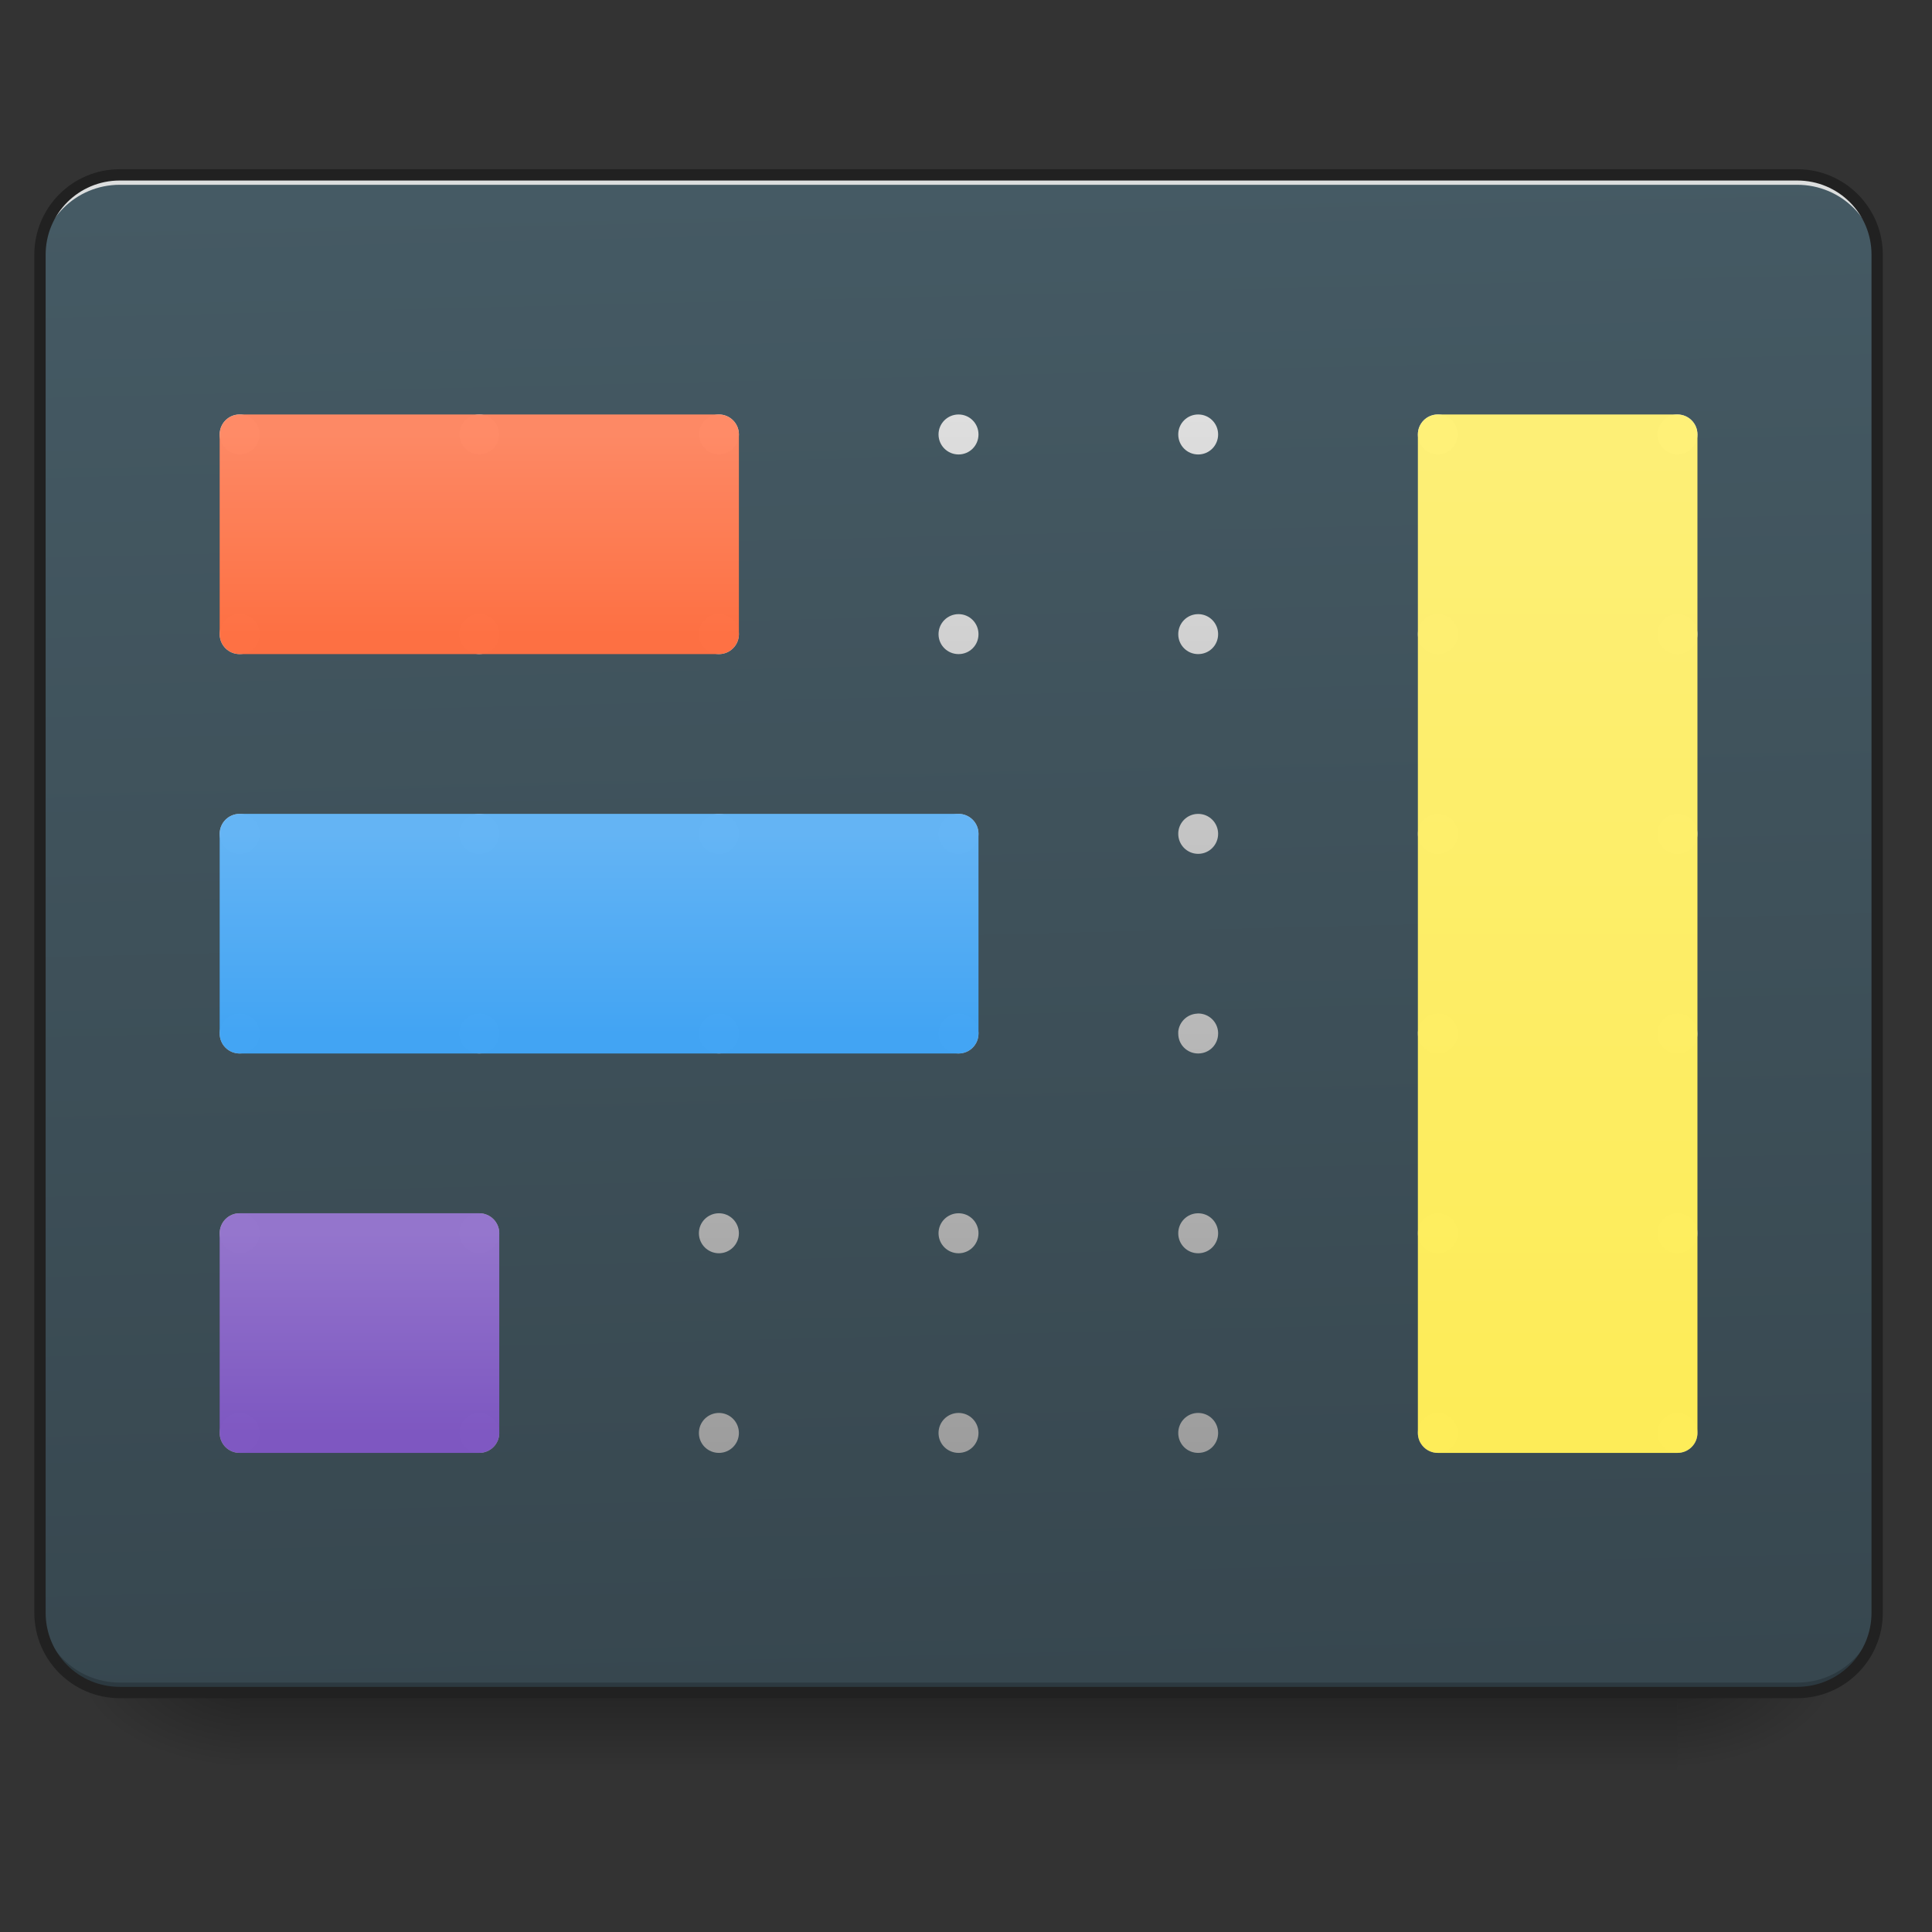 <?xml version="1.0" encoding="UTF-8"?>
<svg xmlns="http://www.w3.org/2000/svg" xmlns:xlink="http://www.w3.org/1999/xlink" width="64pt" height="64pt" viewBox="0 0 64 64" version="1.1">
<rect x="0" y="0" width="64" height="64" fill="#333333" stroke="none"/>
<defs>
<linearGradient id="linear0" gradientUnits="userSpaceOnUse" x1="254" y1="233.5" x2="254" y2="254.667" gradientTransform="matrix(0.125,0,0,0.125,-0,26.878)">
<stop offset="0" style="stop-color:rgb(0%,0%,0%);stop-opacity:0.275;"/>
<stop offset="1" style="stop-color:rgb(0%,0%,0%);stop-opacity:0;"/>
</linearGradient>
<radialGradient id="radial0" gradientUnits="userSpaceOnUse" cx="450.909" cy="189.579" fx="450.909" fy="189.579" r="21.167" gradientTransform="matrix(0,-0.156,-0.281,-0,108.23,127.191)">
<stop offset="0" style="stop-color:rgb(0%,0%,0%);stop-opacity:0.314;"/>
<stop offset="0.222" style="stop-color:rgb(0%,0%,0%);stop-opacity:0.275;"/>
<stop offset="1" style="stop-color:rgb(0%,0%,0%);stop-opacity:0;"/>
</radialGradient>
<radialGradient id="radial1" gradientUnits="userSpaceOnUse" cx="450.909" cy="189.579" fx="450.909" fy="189.579" r="21.167" gradientTransform="matrix(-0,0.156,0.281,0,-44.724,-15.055)">
<stop offset="0" style="stop-color:rgb(0%,0%,0%);stop-opacity:0.314;"/>
<stop offset="0.222" style="stop-color:rgb(0%,0%,0%);stop-opacity:0.275;"/>
<stop offset="1" style="stop-color:rgb(0%,0%,0%);stop-opacity:0;"/>
</radialGradient>
<radialGradient id="radial2" gradientUnits="userSpaceOnUse" cx="450.909" cy="189.579" fx="450.909" fy="189.579" r="21.167" gradientTransform="matrix(-0,-0.156,0.281,-0,-44.724,127.191)">
<stop offset="0" style="stop-color:rgb(0%,0%,0%);stop-opacity:0.314;"/>
<stop offset="0.222" style="stop-color:rgb(0%,0%,0%);stop-opacity:0.275;"/>
<stop offset="1" style="stop-color:rgb(0%,0%,0%);stop-opacity:0;"/>
</radialGradient>
<radialGradient id="radial3" gradientUnits="userSpaceOnUse" cx="450.909" cy="189.579" fx="450.909" fy="189.579" r="21.167" gradientTransform="matrix(0,0.156,-0.281,0,108.23,-15.055)">
<stop offset="0" style="stop-color:rgb(0%,0%,0%);stop-opacity:0.314;"/>
<stop offset="0.222" style="stop-color:rgb(0%,0%,0%);stop-opacity:0.275;"/>
<stop offset="1" style="stop-color:rgb(0%,0%,0%);stop-opacity:0;"/>
</radialGradient>
<linearGradient id="linear1" gradientUnits="userSpaceOnUse" x1="306.917" y1="-25.792" x2="305.955" y2="-141.415" gradientTransform="matrix(0.151,0,0,0.435,-11.708,67.283)">
<stop offset="0" style="stop-color:rgb(21.569%,27.843%,30.98%);stop-opacity:1;"/>
<stop offset="1" style="stop-color:rgb(27.059%,35.294%,39.216%);stop-opacity:1;"/>
</linearGradient>
<filter id="alpha" filterUnits="objectBoundingBox" x="0%" y="0%" width="100%" height="100%">
  <feColorMatrix type="matrix" in="SourceGraphic" values="0 0 0 0 1 0 0 0 0 1 0 0 0 0 1 0 0 0 1 0"/>
</filter>
<mask id="mask0">
  <g filter="url(#alpha)">
<rect x="0" y="0" width="64" height="64" style="fill:rgb(0%,0%,0%);fill-opacity:0.988;stroke:none;"/>
  </g>
</mask>
<linearGradient id="linear2" gradientUnits="userSpaceOnUse" x1="1040" y1="315.117" x2="1040" y2="1355.117" gradientTransform="matrix(0.033,0,0,0.033,0,3.308)">
<stop offset="0" style="stop-color:rgb(87.843%,87.843%,87.843%);stop-opacity:1;"/>
<stop offset="1" style="stop-color:rgb(61.961%,61.961%,61.961%);stop-opacity:1;"/>
</linearGradient>
<clipPath id="clip1">
  <rect x="0" y="0" width="64" height="64"/>
</clipPath>
<g id="surface5" clip-path="url(#clip1)">
<path style=" stroke:none;fill-rule:nonzero;fill:url(#linear2);" d="M 7.938 13.73 C 7.57 13.73 7.277 14.027 7.277 14.391 C 7.277 14.758 7.57 15.055 7.938 15.055 C 8.305 15.055 8.602 14.758 8.602 14.391 C 8.602 14.027 8.305 13.73 7.938 13.73 Z M 15.875 13.73 C 15.512 13.73 15.215 14.027 15.215 14.391 C 15.215 14.758 15.512 15.055 15.875 15.055 C 16.242 15.055 16.539 14.758 16.539 14.391 C 16.539 14.027 16.242 13.73 15.875 13.73 Z M 23.816 13.73 C 23.449 13.73 23.152 14.027 23.152 14.391 C 23.152 14.758 23.449 15.055 23.816 15.055 C 24.18 15.055 24.477 14.758 24.477 14.391 C 24.477 14.027 24.18 13.73 23.816 13.73 Z M 31.754 13.73 C 31.387 13.73 31.09 14.027 31.09 14.391 C 31.09 14.758 31.387 15.055 31.754 15.055 C 32.121 15.055 32.414 14.758 32.414 14.391 C 32.414 14.027 32.121 13.73 31.754 13.73 Z M 39.691 13.73 C 39.324 13.73 39.031 14.027 39.031 14.391 C 39.031 14.758 39.324 15.055 39.691 15.055 C 40.059 15.055 40.352 14.758 40.352 14.391 C 40.352 14.027 40.059 13.73 39.691 13.73 Z M 47.629 13.73 C 47.262 13.73 46.969 14.027 46.969 14.391 C 46.969 14.758 47.262 15.055 47.629 15.055 C 47.996 15.055 48.293 14.758 48.293 14.391 C 48.293 14.027 47.996 13.73 47.629 13.73 Z M 55.566 13.73 C 55.203 13.73 54.906 14.027 54.906 14.391 C 54.906 14.758 55.203 15.055 55.566 15.055 C 55.934 15.055 56.23 14.758 56.23 14.391 C 56.23 14.027 55.934 13.73 55.566 13.73 Z M 7.938 20.344 C 7.57 20.344 7.277 20.641 7.277 21.008 C 7.277 21.375 7.57 21.668 7.938 21.668 C 8.305 21.668 8.602 21.375 8.602 21.008 C 8.602 20.641 8.305 20.344 7.938 20.344 Z M 15.875 20.344 C 15.512 20.344 15.215 20.641 15.215 21.008 C 15.215 21.375 15.512 21.668 15.875 21.668 C 16.242 21.668 16.539 21.375 16.539 21.008 C 16.539 20.641 16.242 20.344 15.875 20.344 Z M 23.816 20.344 C 23.449 20.344 23.152 20.641 23.152 21.008 C 23.152 21.375 23.449 21.668 23.816 21.668 C 24.18 21.668 24.477 21.375 24.477 21.008 C 24.477 20.641 24.18 20.344 23.816 20.344 Z M 31.754 20.344 C 31.387 20.344 31.09 20.641 31.09 21.008 C 31.09 21.375 31.387 21.668 31.754 21.668 C 32.121 21.668 32.414 21.375 32.414 21.008 C 32.414 20.641 32.121 20.344 31.754 20.344 Z M 39.691 20.344 C 39.324 20.344 39.031 20.641 39.031 21.008 C 39.031 21.375 39.324 21.668 39.691 21.668 C 40.059 21.668 40.352 21.375 40.352 21.008 C 40.352 20.641 40.059 20.344 39.691 20.344 Z M 47.629 20.344 C 47.262 20.344 46.969 20.641 46.969 21.008 C 46.969 21.375 47.262 21.668 47.629 21.668 C 47.996 21.668 48.293 21.375 48.293 21.008 C 48.293 20.641 47.996 20.344 47.629 20.344 Z M 55.566 20.344 C 55.203 20.344 54.906 20.641 54.906 21.008 C 54.906 21.375 55.203 21.668 55.566 21.668 C 55.934 21.668 56.23 21.375 56.23 21.008 C 56.23 20.641 55.934 20.344 55.566 20.344 Z M 7.938 26.961 C 7.57 26.961 7.277 27.258 7.277 27.621 C 7.277 27.988 7.57 28.285 7.938 28.285 C 8.305 28.285 8.602 27.988 8.602 27.621 C 8.602 27.258 8.305 26.961 7.938 26.961 Z M 15.875 26.961 C 15.512 26.961 15.215 27.258 15.215 27.621 C 15.215 27.988 15.512 28.285 15.875 28.285 C 16.242 28.285 16.539 27.988 16.539 27.621 C 16.539 27.258 16.242 26.961 15.875 26.961 Z M 23.816 26.961 C 23.449 26.961 23.152 27.258 23.152 27.621 C 23.152 27.988 23.449 28.285 23.816 28.285 C 24.18 28.285 24.477 27.988 24.477 27.621 C 24.477 27.258 24.18 26.961 23.816 26.961 Z M 31.754 26.961 C 31.387 26.961 31.09 27.258 31.09 27.621 C 31.09 27.988 31.387 28.285 31.754 28.285 C 32.121 28.285 32.414 27.988 32.414 27.621 C 32.414 27.258 32.121 26.961 31.754 26.961 Z M 39.691 26.961 C 39.324 26.961 39.031 27.258 39.031 27.621 C 39.031 27.988 39.324 28.285 39.691 28.285 C 40.059 28.285 40.352 27.988 40.352 27.621 C 40.352 27.258 40.059 26.961 39.691 26.961 Z M 47.629 26.961 C 47.262 26.961 46.969 27.258 46.969 27.621 C 46.969 27.988 47.262 28.285 47.629 28.285 C 47.996 28.285 48.293 27.988 48.293 27.621 C 48.293 27.258 47.996 26.961 47.629 26.961 Z M 55.566 26.961 C 55.203 26.961 54.906 27.258 54.906 27.621 C 54.906 27.988 55.203 28.285 55.566 28.285 C 55.934 28.285 56.23 27.988 56.23 27.621 C 56.23 27.258 55.934 26.961 55.566 26.961 Z M 7.938 33.574 C 7.594 33.574 7.312 33.836 7.281 34.168 C 7.277 34.18 7.277 34.191 7.277 34.203 C 7.277 34.215 7.277 34.227 7.277 34.238 C 7.277 34.605 7.57 34.898 7.938 34.898 C 8.305 34.898 8.602 34.605 8.602 34.238 C 8.602 33.871 8.305 33.574 7.938 33.574 Z M 15.875 33.574 C 15.863 33.574 15.855 33.578 15.844 33.578 C 15.516 33.594 15.25 33.848 15.219 34.168 C 15.219 34.18 15.215 34.191 15.215 34.203 C 15.215 34.215 15.215 34.227 15.215 34.238 C 15.215 34.605 15.512 34.898 15.875 34.898 C 16.242 34.898 16.539 34.605 16.539 34.238 C 16.539 34.227 16.539 34.215 16.539 34.203 C 16.52 33.852 16.23 33.574 15.875 33.574 Z M 23.816 33.574 C 23.805 33.574 23.793 33.578 23.781 33.578 C 23.453 33.594 23.188 33.848 23.156 34.168 C 23.156 34.18 23.156 34.191 23.152 34.203 C 23.152 34.215 23.152 34.227 23.152 34.238 C 23.152 34.605 23.449 34.898 23.816 34.898 C 24.18 34.898 24.477 34.605 24.477 34.238 C 24.477 34.227 24.477 34.215 24.477 34.203 C 24.457 33.852 24.168 33.574 23.816 33.574 Z M 31.754 33.574 C 31.742 33.574 31.73 33.578 31.719 33.578 C 31.391 33.594 31.129 33.848 31.094 34.168 C 31.094 34.18 31.094 34.191 31.094 34.203 C 31.09 34.215 31.09 34.227 31.09 34.238 C 31.09 34.605 31.387 34.898 31.754 34.898 C 32.121 34.898 32.414 34.605 32.414 34.238 C 32.414 34.227 32.414 34.215 32.414 34.203 C 32.395 33.852 32.109 33.574 31.754 33.574 Z M 39.691 33.574 C 39.68 33.574 39.668 33.578 39.656 33.578 C 39.328 33.594 39.066 33.848 39.031 34.168 C 39.031 34.18 39.031 34.191 39.031 34.203 C 39.031 34.215 39.031 34.227 39.031 34.238 C 39.031 34.605 39.324 34.898 39.691 34.898 C 40.059 34.898 40.352 34.605 40.352 34.238 C 40.352 34.227 40.352 34.215 40.352 34.203 C 40.336 33.852 40.047 33.574 39.691 33.574 Z M 47.629 33.574 C 47.617 33.574 47.605 33.578 47.594 33.578 C 47.266 33.594 47.004 33.848 46.973 34.168 C 46.969 34.18 46.969 34.191 46.969 34.203 C 46.969 34.215 46.969 34.227 46.969 34.238 C 46.969 34.605 47.262 34.898 47.629 34.898 C 47.996 34.898 48.293 34.605 48.293 34.238 C 48.293 34.227 48.289 34.215 48.289 34.203 C 48.273 33.852 47.984 33.574 47.629 33.574 Z M 55.566 33.574 C 55.555 33.574 55.547 33.578 55.535 33.578 C 55.207 33.594 54.941 33.848 54.91 34.168 C 54.91 34.18 54.906 34.191 54.906 34.203 C 54.906 34.215 54.906 34.227 54.906 34.238 C 54.906 34.605 55.203 34.898 55.566 34.898 C 55.934 34.898 56.23 34.605 56.23 34.238 C 56.23 34.227 56.23 34.215 56.227 34.203 C 56.211 33.852 55.922 33.574 55.566 33.574 Z M 7.938 40.191 C 7.57 40.191 7.277 40.488 7.277 40.852 C 7.277 41.219 7.57 41.516 7.938 41.516 C 8.305 41.516 8.602 41.219 8.602 40.852 C 8.602 40.488 8.305 40.191 7.938 40.191 Z M 15.875 40.191 C 15.512 40.191 15.215 40.488 15.215 40.852 C 15.215 41.219 15.512 41.516 15.875 41.516 C 16.242 41.516 16.539 41.219 16.539 40.852 C 16.539 40.488 16.242 40.191 15.875 40.191 Z M 23.816 40.191 C 23.449 40.191 23.152 40.488 23.152 40.852 C 23.152 41.219 23.449 41.516 23.816 41.516 C 24.18 41.516 24.477 41.219 24.477 40.852 C 24.477 40.488 24.18 40.191 23.816 40.191 Z M 31.754 40.191 C 31.387 40.191 31.09 40.488 31.09 40.852 C 31.09 41.219 31.387 41.516 31.754 41.516 C 32.121 41.516 32.414 41.219 32.414 40.852 C 32.414 40.488 32.121 40.191 31.754 40.191 Z M 39.691 40.191 C 39.324 40.191 39.031 40.488 39.031 40.852 C 39.031 41.219 39.324 41.516 39.691 41.516 C 40.059 41.516 40.352 41.219 40.352 40.852 C 40.352 40.488 40.059 40.191 39.691 40.191 Z M 47.629 40.191 C 47.262 40.191 46.969 40.488 46.969 40.852 C 46.969 41.219 47.262 41.516 47.629 41.516 C 47.996 41.516 48.293 41.219 48.293 40.852 C 48.293 40.488 47.996 40.191 47.629 40.191 Z M 55.566 40.191 C 55.203 40.191 54.906 40.488 54.906 40.852 C 54.906 41.219 55.203 41.516 55.566 41.516 C 55.934 41.516 56.23 41.219 56.23 40.852 C 56.23 40.488 55.934 40.191 55.566 40.191 Z M 7.938 46.805 C 7.57 46.805 7.277 47.102 7.277 47.469 C 7.277 47.836 7.57 48.129 7.938 48.129 C 8.305 48.129 8.602 47.836 8.602 47.469 C 8.602 47.102 8.305 46.805 7.938 46.805 Z M 15.875 46.805 C 15.512 46.805 15.215 47.102 15.215 47.469 C 15.215 47.836 15.512 48.129 15.875 48.129 C 16.242 48.129 16.539 47.836 16.539 47.469 C 16.539 47.102 16.242 46.805 15.875 46.805 Z M 23.816 46.805 C 23.449 46.805 23.152 47.102 23.152 47.469 C 23.152 47.836 23.449 48.129 23.816 48.129 C 24.18 48.129 24.477 47.836 24.477 47.469 C 24.477 47.102 24.18 46.805 23.816 46.805 Z M 31.754 46.805 C 31.387 46.805 31.09 47.102 31.09 47.469 C 31.09 47.836 31.387 48.129 31.754 48.129 C 32.121 48.129 32.414 47.836 32.414 47.469 C 32.414 47.102 32.121 46.805 31.754 46.805 Z M 39.691 46.805 C 39.324 46.805 39.031 47.102 39.031 47.469 C 39.031 47.836 39.324 48.129 39.691 48.129 C 40.059 48.129 40.352 47.836 40.352 47.469 C 40.352 47.102 40.059 46.805 39.691 46.805 Z M 47.629 46.805 C 47.262 46.805 46.969 47.102 46.969 47.469 C 46.969 47.836 47.262 48.129 47.629 48.129 C 47.996 48.129 48.293 47.836 48.293 47.469 C 48.293 47.102 47.996 46.805 47.629 46.805 Z M 55.566 46.805 C 55.203 46.805 54.906 47.102 54.906 47.469 C 54.906 47.836 55.203 48.129 55.566 48.129 C 55.934 48.129 56.23 47.836 56.23 47.469 C 56.23 47.102 55.934 46.805 55.566 46.805 Z M 55.566 46.805 "/>
</g>
<mask id="mask1">
  <g filter="url(#alpha)">
<rect x="0" y="0" width="64" height="64" style="fill:rgb(0%,0%,0%);fill-opacity:0.988;stroke:none;"/>
  </g>
</mask>
<linearGradient id="linear3" gradientUnits="userSpaceOnUse" x1="164.042" y1="-46.958" x2="164.042" y2="-99.875" gradientTransform="matrix(0.125,0,0,0.125,0,26.878)">
<stop offset="0" style="stop-color:rgb(100%,43.922%,26.275%);stop-opacity:1;"/>
<stop offset="1" style="stop-color:rgb(100%,54.118%,39.608%);stop-opacity:1;"/>
</linearGradient>
<clipPath id="clip2">
  <rect x="0" y="0" width="64" height="64"/>
</clipPath>
<g id="surface8" clip-path="url(#clip2)">
<path style=" stroke:none;fill-rule:nonzero;fill:url(#linear3);" d="M 7.938 13.73 L 23.816 13.73 C 24.18 13.73 24.477 14.027 24.477 14.391 L 24.477 21.008 C 24.477 21.371 24.18 21.668 23.816 21.668 L 7.938 21.668 C 7.574 21.668 7.277 21.371 7.277 21.008 L 7.277 14.391 C 7.277 14.027 7.574 13.73 7.938 13.73 Z M 7.938 13.73 "/>
</g>
<mask id="mask2">
  <g filter="url(#alpha)">
<rect x="0" y="0" width="64" height="64" style="fill:rgb(0%,0%,0%);fill-opacity:0.988;stroke:none;"/>
  </g>
</mask>
<linearGradient id="linear4" gradientUnits="userSpaceOnUse" x1="190.5" y1="58.875" x2="190.5" y2="5.958" gradientTransform="matrix(0.125,0,0,0.125,0,26.878)">
<stop offset="0" style="stop-color:rgb(25.882%,64.706%,96.078%);stop-opacity:1;"/>
<stop offset="1" style="stop-color:rgb(39.216%,70.98%,96.471%);stop-opacity:1;"/>
</linearGradient>
<clipPath id="clip3">
  <rect x="0" y="0" width="64" height="64"/>
</clipPath>
<g id="surface11" clip-path="url(#clip3)">
<path style=" stroke:none;fill-rule:nonzero;fill:url(#linear4);" d="M 7.938 26.961 L 31.754 26.961 C 32.117 26.961 32.414 27.258 32.414 27.621 L 32.414 34.238 C 32.414 34.602 32.117 34.898 31.754 34.898 L 7.938 34.898 C 7.574 34.898 7.277 34.602 7.277 34.238 L 7.277 27.621 C 7.277 27.258 7.574 26.961 7.938 26.961 Z M 7.938 26.961 "/>
</g>
<mask id="mask3">
  <g filter="url(#alpha)">
<rect x="0" y="0" width="64" height="64" style="fill:rgb(0%,0%,0%);fill-opacity:0.988;stroke:none;"/>
  </g>
</mask>
<linearGradient id="linear5" gradientUnits="userSpaceOnUse" x1="100.542" y1="164.708" x2="100.542" y2="111.792" gradientTransform="matrix(0.125,0,0,0.125,0,26.878)">
<stop offset="0" style="stop-color:rgb(49.412%,34.118%,76.078%);stop-opacity:1;"/>
<stop offset="1" style="stop-color:rgb(58.431%,45.882%,80.392%);stop-opacity:1;"/>
</linearGradient>
<clipPath id="clip4">
  <rect x="0" y="0" width="64" height="64"/>
</clipPath>
<g id="surface14" clip-path="url(#clip4)">
<path style=" stroke:none;fill-rule:nonzero;fill:url(#linear5);" d="M 7.938 40.191 L 15.875 40.191 C 16.242 40.191 16.539 40.488 16.539 40.852 L 16.539 47.469 C 16.539 47.832 16.242 48.129 15.875 48.129 L 7.938 48.129 C 7.574 48.129 7.277 47.832 7.277 47.469 L 7.277 40.852 C 7.277 40.488 7.574 40.191 7.938 40.191 Z M 7.938 40.191 "/>
</g>
<mask id="mask4">
  <g filter="url(#alpha)">
<rect x="0" y="0" width="64" height="64" style="fill:rgb(0%,0%,0%);fill-opacity:0.988;stroke:none;"/>
  </g>
</mask>
<linearGradient id="linear6" gradientUnits="userSpaceOnUse" x1="412.75" y1="159.417" x2="412.75" y2="-94.583" gradientTransform="matrix(0.125,0,0,0.125,0,26.878)">
<stop offset="0" style="stop-color:rgb(100%,93.333%,34.51%);stop-opacity:1;"/>
<stop offset="1" style="stop-color:rgb(100%,94.51%,46.275%);stop-opacity:1;"/>
</linearGradient>
<clipPath id="clip5">
  <rect x="0" y="0" width="64" height="64"/>
</clipPath>
<g id="surface17" clip-path="url(#clip5)">
<path style=" stroke:none;fill-rule:nonzero;fill:url(#linear6);" d="M 47.629 13.73 L 55.566 13.73 C 55.934 13.73 56.23 14.027 56.23 14.391 L 56.23 47.469 C 56.23 47.832 55.934 48.129 55.566 48.129 L 47.629 48.129 C 47.266 48.129 46.969 47.832 46.969 47.469 L 46.969 14.391 C 46.969 14.027 47.266 13.73 47.629 13.73 Z M 47.629 13.73 "/>
</g>
</defs>
<g id="surface1">
<path style=" stroke:none;fill-rule:nonzero;fill:url(#linear0);" d="M 7.938 56.066 L 55.566 56.066 L 55.566 58.715 L 7.938 58.715 Z M 7.938 56.066 "/>
<path style=" stroke:none;fill-rule:nonzero;fill:url(#radial0);" d="M 55.566 56.066 L 60.859 56.066 L 60.859 53.422 L 55.566 53.422 Z M 55.566 56.066 "/>
<path style=" stroke:none;fill-rule:nonzero;fill:url(#radial1);" d="M 7.938 56.066 L 2.645 56.066 L 2.645 58.715 L 7.938 58.715 Z M 7.938 56.066 "/>
<path style=" stroke:none;fill-rule:nonzero;fill:url(#radial2);" d="M 7.938 56.066 L 2.645 56.066 L 2.645 53.422 L 7.938 53.422 Z M 7.938 56.066 "/>
<path style=" stroke:none;fill-rule:nonzero;fill:url(#radial3);" d="M 55.566 56.066 L 60.859 56.066 L 60.859 58.715 L 55.566 58.715 Z M 55.566 56.066 "/>
<path style=" stroke:none;fill-rule:nonzero;fill:url(#linear1);" d="M 3.969 5.793 L 59.535 5.793 C 61 5.793 62.184 6.977 62.184 8.438 L 62.184 53.422 C 62.184 54.883 61 56.066 59.535 56.066 L 3.969 56.066 C 2.508 56.066 1.324 54.883 1.324 53.422 L 1.324 8.438 C 1.324 6.977 2.508 5.793 3.969 5.793 Z M 3.969 5.793 "/>
<use xlink:href="#surface5" mask="url(#mask0)"/>
<path style=" stroke:none;fill-rule:nonzero;fill:rgb(0%,0%,0%);fill-opacity:0.196;" d="M 3.969 56.066 C 2.504 56.066 1.324 54.887 1.324 53.422 L 1.324 53.09 C 1.324 54.559 2.504 55.738 3.969 55.738 L 59.535 55.738 C 61.004 55.738 62.184 54.559 62.184 53.09 L 62.184 53.422 C 62.184 54.887 61.004 56.066 59.535 56.066 Z M 3.969 56.066 "/>
<path style=" stroke:none;fill-rule:nonzero;fill:rgb(90.196%,90.196%,90.196%);fill-opacity:0.937;" d="M 3.969 5.793 C 2.504 5.793 1.324 6.973 1.324 8.438 L 1.324 8.77 C 1.324 7.305 2.504 6.121 3.969 6.121 L 59.535 6.121 C 61.004 6.121 62.184 7.305 62.184 8.77 L 62.184 8.438 C 62.184 6.973 61.004 5.793 59.535 5.793 Z M 3.969 5.793 "/>
<path style=" stroke:none;fill-rule:nonzero;fill:rgb(12.941%,12.941%,12.941%);fill-opacity:1;" d="M 3.969 5.605 C 2.402 5.605 1.137 6.871 1.137 8.438 L 1.137 53.422 C 1.137 54.988 2.402 56.254 3.969 56.254 L 59.535 56.254 C 61.102 56.254 62.371 54.988 62.371 53.422 L 62.371 8.438 C 62.371 6.871 61.102 5.605 59.535 5.605 Z M 3.969 5.98 L 59.535 5.98 C 60.902 5.98 61.996 7.074 61.996 8.438 L 61.996 53.422 C 61.996 54.789 60.902 55.879 59.535 55.879 L 3.969 55.879 C 2.605 55.879 1.512 54.789 1.512 53.422 L 1.512 8.438 C 1.512 7.074 2.605 5.98 3.969 5.98 Z M 3.969 5.98 "/>
<use xlink:href="#surface8" mask="url(#mask1)"/>
<use xlink:href="#surface11" mask="url(#mask2)"/>
<use xlink:href="#surface14" mask="url(#mask3)"/>
<use xlink:href="#surface17" mask="url(#mask4)"/>
</g>
</svg>

